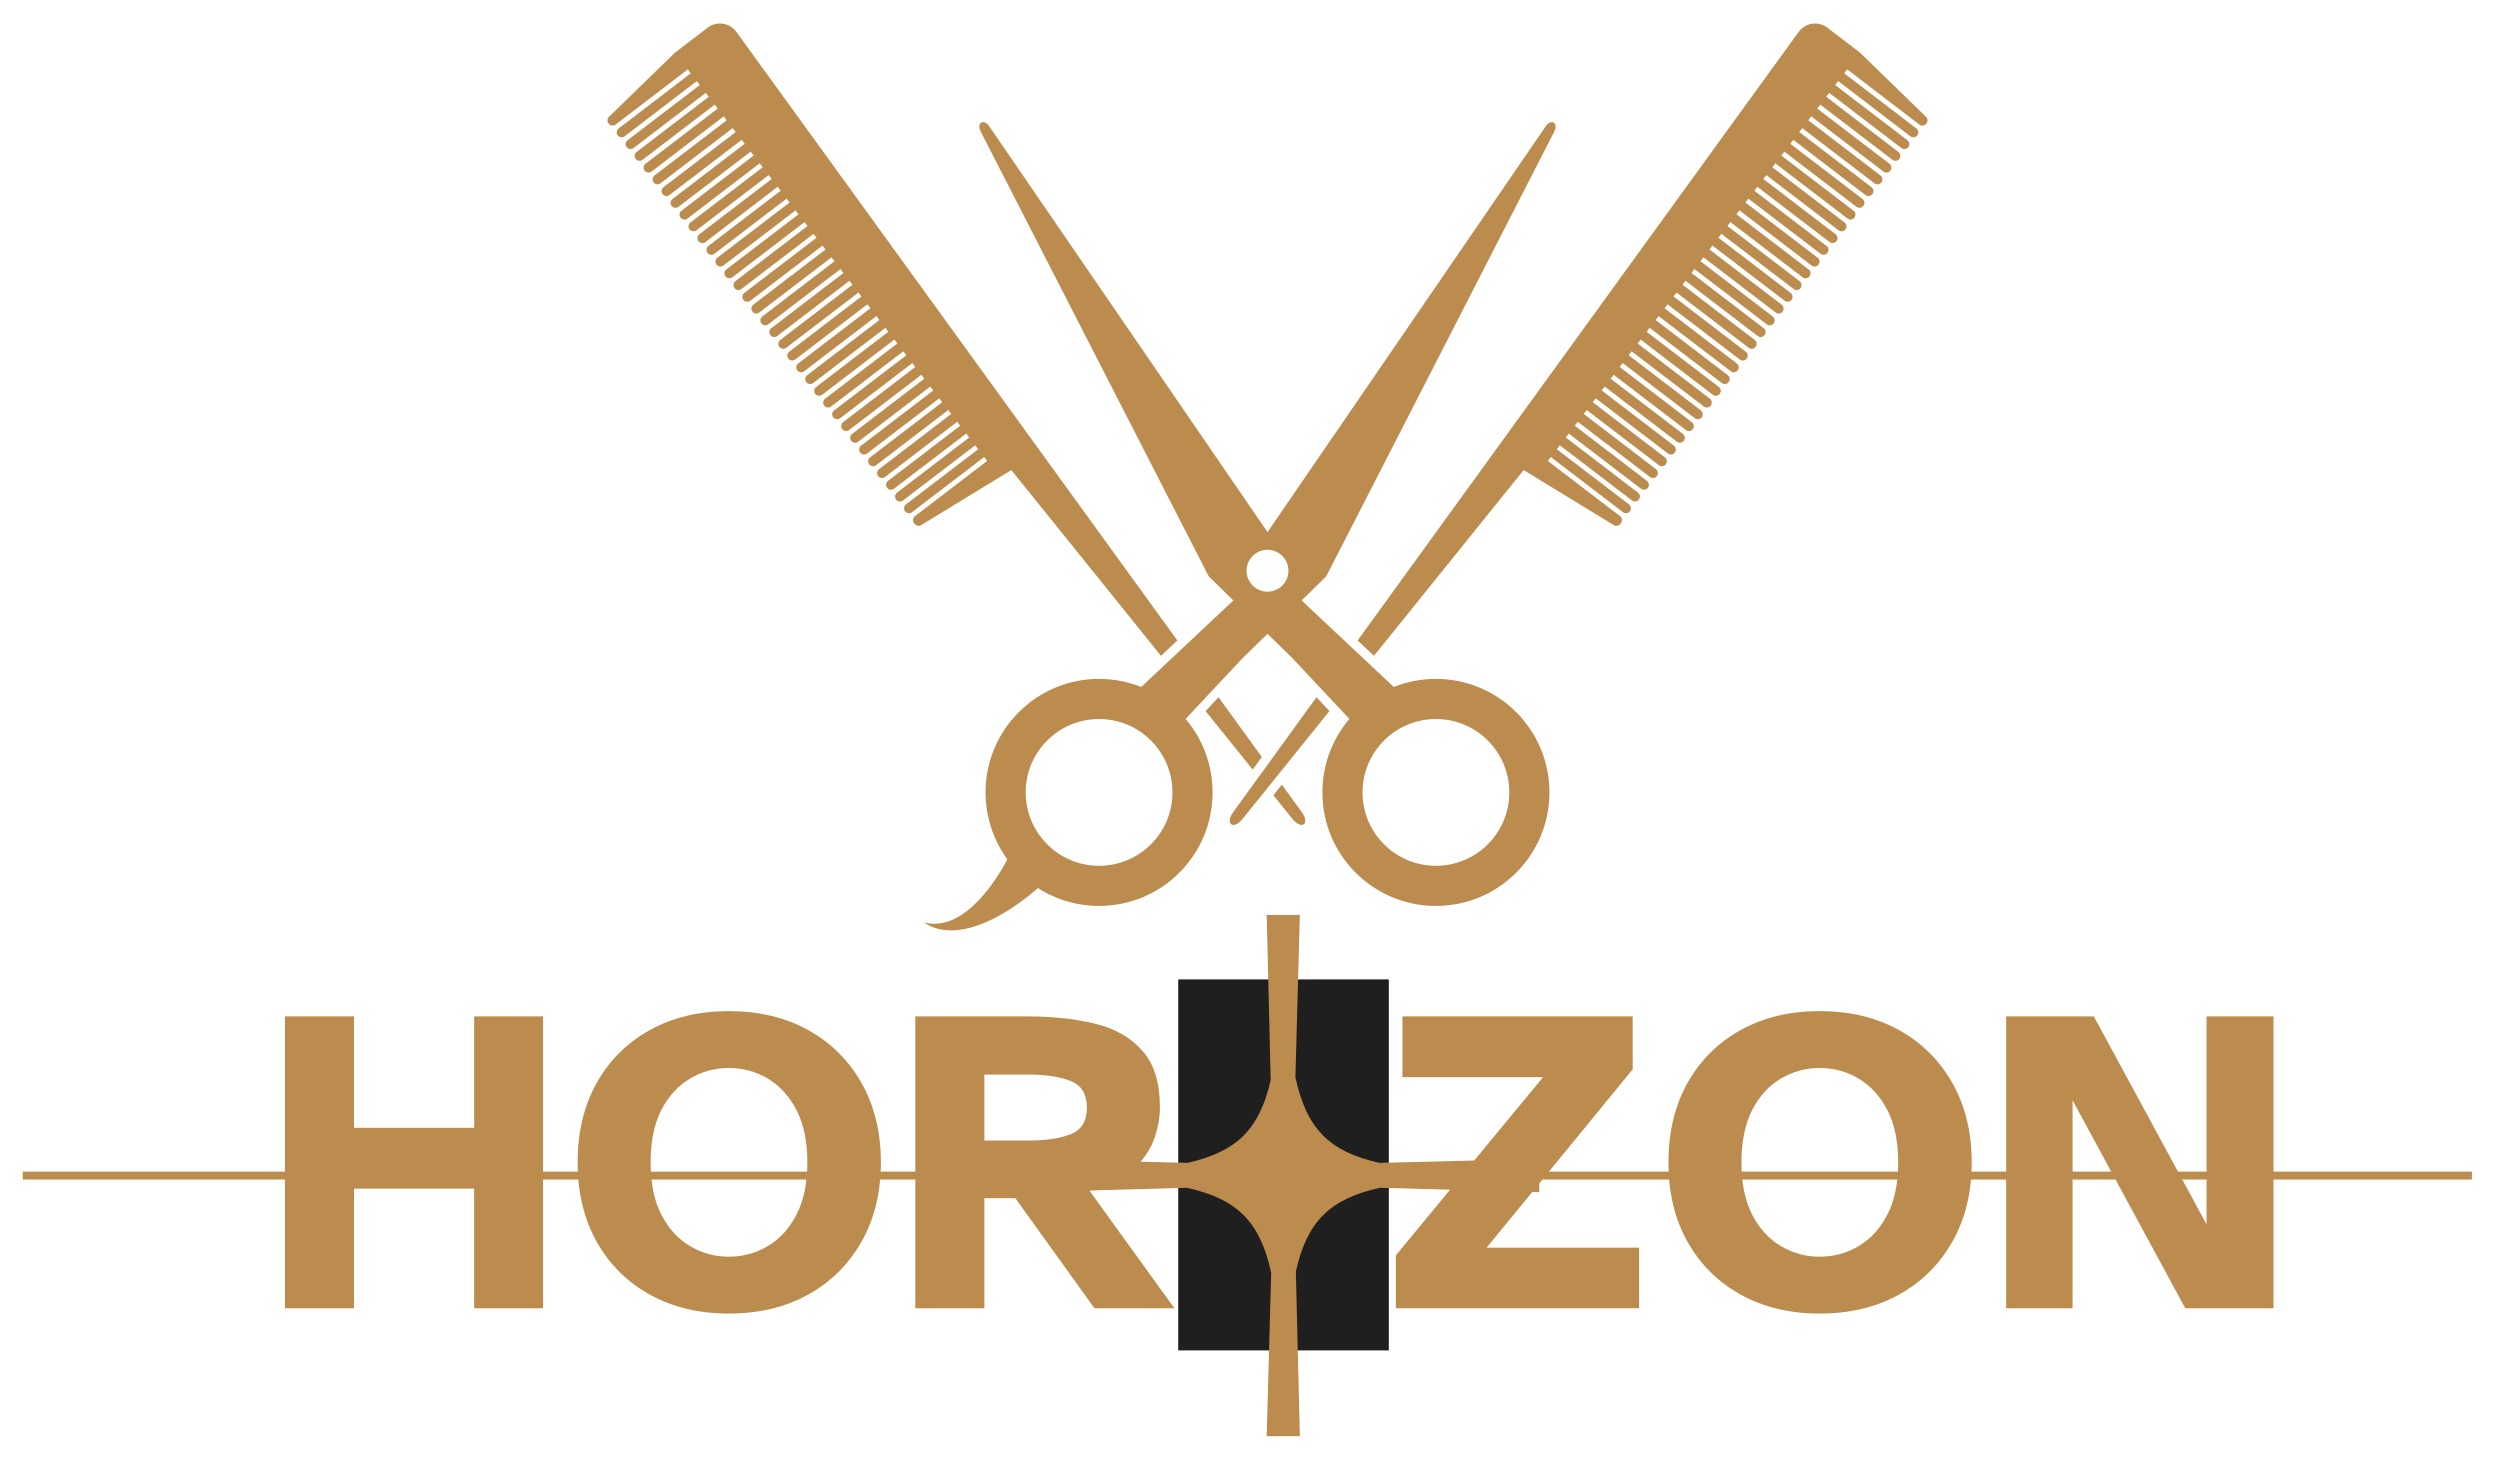 <svg version="1.2" preserveAspectRatio="xMidYMid meet" viewBox="67.25 116 237 138.75" zoomAndPan="magnify" xmlns:xlink="http://www.w3.org/1999/xlink" xmlns="http://www.w3.org/2000/svg" style="max-height: 500px" width="237" height="138.75"><defs><clipPath id="a5ee94639f"><path d="M 178.945 208.848 L 198.91 208.848 L 198.91 244.051 L 178.945 244.051 Z M 178.945 208.848"/></clipPath><clipPath id="d54235b541"><path d="M 164.676 202.73 L 213.426 202.73 L 213.426 252.23 L 164.676 252.23 Z M 164.676 202.73"/></clipPath><clipPath id="661fe1fff9"><path d="M 154 195 L 168 195 L 168 204.215 L 154 204.215 Z M 154 195"/></clipPath><clipPath id="d69252dfab"><path d="M 124.789 118 L 179 118 L 179 179 L 124.789 179 Z M 124.789 118"/></clipPath></defs><g id="ca93d5cc69"><g style="fill:#bb8c4d;fill-opacity:1;"><g transform="translate(92.434, 240.026)"><path d="M 1.828 0 L 1.828 -27.672 L 8.375 -27.672 L 8.375 -17.109 L 19.766 -17.109 L 19.766 -27.672 L 26.297 -27.672 L 26.297 0 L 19.766 0 L 19.766 -11.344 L 8.375 -11.344 L 8.375 0 Z M 1.828 0" style="stroke:none"/></g></g><g style="fill:#bb8c4d;fill-opacity:1;"><g transform="translate(120.554, 240.026)"><path d="M 15.781 0.5 C 12.969 0.5 10.484 -0.094 8.328 -1.281 C 6.172 -2.469 4.484 -4.141 3.266 -6.297 C 2.055 -8.453 1.453 -10.961 1.453 -13.828 C 1.453 -16.703 2.055 -19.219 3.266 -21.375 C 4.484 -23.531 6.172 -25.203 8.328 -26.391 C 10.484 -27.578 12.969 -28.172 15.781 -28.172 C 18.625 -28.172 21.125 -27.578 23.281 -26.391 C 25.438 -25.203 27.129 -23.531 28.359 -21.375 C 29.586 -19.219 30.203 -16.703 30.203 -13.828 C 30.203 -10.961 29.586 -8.453 28.359 -6.297 C 27.129 -4.141 25.438 -2.469 23.281 -1.281 C 21.125 -0.094 18.625 0.5 15.781 0.5 Z M 15.781 -4.891 C 17.133 -4.891 18.375 -5.227 19.5 -5.906 C 20.633 -6.582 21.539 -7.582 22.219 -8.906 C 22.895 -10.227 23.234 -11.867 23.234 -13.828 C 23.234 -15.797 22.895 -17.441 22.219 -18.766 C 21.539 -20.086 20.633 -21.086 19.5 -21.766 C 18.375 -22.441 17.133 -22.781 15.781 -22.781 C 14.457 -22.781 13.227 -22.441 12.094 -21.766 C 10.957 -21.086 10.051 -20.086 9.375 -18.766 C 8.707 -17.441 8.375 -15.797 8.375 -13.828 C 8.375 -11.867 8.707 -10.227 9.375 -8.906 C 10.051 -7.582 10.957 -6.582 12.094 -5.906 C 13.227 -5.227 14.457 -4.891 15.781 -4.891 Z M 15.781 -4.891" style="stroke:none"/></g></g><g style="fill:#bb8c4d;fill-opacity:1;"><g transform="translate(152.194, 240.026)"><path d="M 1.828 0 L 1.828 -27.672 L 12.469 -27.672 C 14.875 -27.672 17.02 -27.438 18.906 -26.969 C 20.801 -26.5 22.289 -25.641 23.375 -24.391 C 24.469 -23.148 25.016 -21.383 25.016 -19.094 C 25.016 -18.039 24.82 -17 24.438 -15.969 C 24.051 -14.938 23.379 -13.988 22.422 -13.125 C 21.473 -12.27 20.113 -11.609 18.344 -11.141 L 26.391 0 L 18.812 0 L 11.312 -10.438 L 8.375 -10.438 L 8.375 0 Z M 8.375 -15.906 L 12.672 -15.906 C 14.223 -15.906 15.516 -16.102 16.547 -16.5 C 17.578 -16.906 18.094 -17.742 18.094 -19.016 C 18.094 -20.305 17.578 -21.148 16.547 -21.547 C 15.516 -21.953 14.223 -22.156 12.672 -22.156 L 8.375 -22.156 Z M 8.375 -15.906" style="stroke:none"/></g></g><g style="fill:#bb8c4d;fill-opacity:1;"><g transform="translate(179.279, 240.026)"><path d="M 2.359 0 L 2.359 -5.141 L 6.25 -5.141 L 6.25 -22.531 L 2.359 -22.531 L 2.359 -27.672 L 16.609 -27.672 L 16.609 -22.531 L 12.797 -22.531 L 12.797 -5.141 L 16.609 -5.141 L 16.609 0 Z M 2.359 0" style="stroke:none"/></g></g><g style="fill:#bb8c4d;fill-opacity:1;"><g transform="translate(198.247, 240.026)"><path d="M 1.328 0 L 1.328 -5.016 L 15.281 -21.906 L 1.953 -21.906 L 1.953 -27.672 L 23.781 -27.672 L 23.781 -22.656 L 9.938 -5.75 L 24.391 -5.75 L 24.391 0 Z M 1.328 0" style="stroke:none"/></g></g><g style="fill:#bb8c4d;fill-opacity:1;"><g transform="translate(223.965, 240.026)"><path d="M 15.781 0.5 C 12.969 0.5 10.484 -0.094 8.328 -1.281 C 6.172 -2.469 4.484 -4.141 3.266 -6.297 C 2.055 -8.453 1.453 -10.961 1.453 -13.828 C 1.453 -16.703 2.055 -19.219 3.266 -21.375 C 4.484 -23.531 6.172 -25.203 8.328 -26.391 C 10.484 -27.578 12.969 -28.172 15.781 -28.172 C 18.625 -28.172 21.125 -27.578 23.281 -26.391 C 25.438 -25.203 27.129 -23.531 28.359 -21.375 C 29.586 -19.219 30.203 -16.703 30.203 -13.828 C 30.203 -10.961 29.586 -8.453 28.359 -6.297 C 27.129 -4.141 25.438 -2.469 23.281 -1.281 C 21.125 -0.094 18.625 0.5 15.781 0.5 Z M 15.781 -4.891 C 17.133 -4.891 18.375 -5.227 19.5 -5.906 C 20.633 -6.582 21.539 -7.582 22.219 -8.906 C 22.895 -10.227 23.234 -11.867 23.234 -13.828 C 23.234 -15.797 22.895 -17.441 22.219 -18.766 C 21.539 -20.086 20.633 -21.086 19.5 -21.766 C 18.375 -22.441 17.133 -22.781 15.781 -22.781 C 14.457 -22.781 13.227 -22.441 12.094 -21.766 C 10.957 -21.086 10.051 -20.086 9.375 -18.766 C 8.707 -17.441 8.375 -15.797 8.375 -13.828 C 8.375 -11.867 8.707 -10.227 9.375 -8.906 C 10.051 -7.582 10.957 -6.582 12.094 -5.906 C 13.227 -5.227 14.457 -4.891 15.781 -4.891 Z M 15.781 -4.891" style="stroke:none"/></g></g><g style="fill:#bb8c4d;fill-opacity:1;"><g transform="translate(255.605, 240.026)"><path d="M 1.828 0 L 1.828 -27.672 L 10.141 -27.672 L 20.828 -7.953 L 20.828 -27.672 L 27.172 -27.672 L 27.172 0 L 18.812 0 L 8.125 -19.719 L 8.125 0 Z M 1.828 0" style="stroke:none"/></g></g><g clip-path="url(#a5ee94639f)" clip-rule="nonzero"><path d="M 178.945 208.848 L 198.91 208.848 L 198.91 244.02 L 178.945 244.02 Z M 178.945 208.848" style="stroke:none;fill-rule:nonzero;fill:#1f1f1f;fill-opacity:1;"/></g><path transform="matrix(0.75,0,0,0.75,69.411,227.07)" d="M -0.001 0.5 L 309.567 0.5" style="fill:none;stroke-width:1;stroke-linecap:butt;stroke-linejoin:miter;stroke:#bb8c4d;stroke-opacity:1;stroke-miterlimit:4;"/><g clip-path="url(#d54235b541)" clip-rule="nonzero"><path d="M 213.176 225.871 L 198 226.238 C 193.227 225.16 191.098 222.977 190.055 218.121 L 190.477 202.734 L 187.332 202.734 L 187.711 218.402 C 186.648 223.059 184.512 225.18 179.832 226.238 L 164.688 225.871 L 164.688 227.426 L 164.68 227.426 L 164.688 227.426 L 164.688 229.016 L 179.766 228.602 C 184.559 229.668 186.703 231.832 187.758 236.652 L 187.332 252.152 L 190.477 252.152 L 190.098 236.535 C 191.16 231.797 193.312 229.656 198.066 228.602 L 213.176 229.016 Z M 213.176 225.871" style="stroke:none;fill-rule:nonzero;fill:#bb8c4d;fill-opacity:1;"/></g><path d="M 186.496 168.34 C 186.516 168.328 186.539 168.316 186.562 168.305 C 186.574 168.301 186.586 168.293 186.602 168.289 C 186.629 168.277 186.656 168.266 186.684 168.254 C 186.711 168.242 186.734 168.234 186.762 168.227 C 186.793 168.215 186.828 168.203 186.863 168.195 C 186.898 168.184 186.934 168.176 186.973 168.164 C 186.992 168.16 187.012 168.156 187.027 168.152 C 187.082 168.141 187.137 168.133 187.188 168.129 C 187.203 168.125 187.215 168.125 187.23 168.125 C 187.289 168.121 187.348 168.117 187.41 168.117 C 187.469 168.117 187.527 168.121 187.586 168.125 C 187.602 168.125 187.613 168.125 187.629 168.129 C 187.684 168.133 187.734 168.141 187.789 168.152 C 187.805 168.156 187.824 168.16 187.844 168.164 C 187.883 168.176 187.918 168.184 187.953 168.195 C 187.988 168.203 188.023 168.215 188.055 168.227 C 188.082 168.234 188.105 168.242 188.133 168.254 C 188.16 168.266 188.188 168.277 188.215 168.289 C 188.234 168.297 188.25 168.305 188.266 168.312 C 188.285 168.32 188.305 168.332 188.32 168.34 C 188.961 168.672 189.398 169.336 189.398 170.105 C 189.398 170.574 189.234 171.004 188.961 171.344 C 188.945 171.363 188.926 171.387 188.91 171.406 C 188.891 171.426 188.871 171.445 188.855 171.465 C 188.828 171.492 188.801 171.52 188.773 171.547 C 188.754 171.566 188.73 171.586 188.711 171.602 C 188.691 171.621 188.672 171.637 188.652 171.656 C 188.617 171.68 188.582 171.707 188.547 171.73 C 188.531 171.742 188.512 171.758 188.492 171.77 C 188.453 171.793 188.414 171.816 188.375 171.84 C 188.359 171.848 188.34 171.859 188.324 171.867 C 188.285 171.887 188.246 171.906 188.203 171.926 C 188.188 171.934 188.176 171.938 188.16 171.941 C 188.117 171.961 188.07 171.98 188.023 171.992 C 188.012 171.996 188 172 187.988 172.008 C 187.934 172.02 187.883 172.035 187.828 172.047 C 187.816 172.051 187.805 172.051 187.789 172.055 C 187.734 172.066 187.68 172.074 187.621 172.078 C 187.613 172.082 187.602 172.082 187.594 172.082 C 187.531 172.086 187.469 172.094 187.41 172.094 C 187.348 172.094 187.285 172.086 187.223 172.082 C 187.215 172.082 187.203 172.082 187.195 172.078 C 187.137 172.074 187.082 172.066 187.027 172.055 C 187.012 172.051 187 172.051 186.988 172.047 C 186.934 172.035 186.883 172.02 186.828 172.008 C 186.816 172 186.805 171.996 186.793 171.992 C 186.746 171.98 186.699 171.961 186.656 171.941 C 186.641 171.938 186.629 171.934 186.613 171.926 C 186.574 171.906 186.531 171.887 186.492 171.867 C 186.477 171.859 186.457 171.848 186.441 171.84 C 186.402 171.816 186.363 171.793 186.324 171.77 C 186.305 171.758 186.285 171.742 186.27 171.73 C 186.234 171.707 186.199 171.68 186.168 171.656 C 186.145 171.637 186.125 171.621 186.105 171.602 C 186.086 171.586 186.066 171.566 186.043 171.547 C 186.016 171.52 185.988 171.492 185.961 171.465 C 185.945 171.445 185.926 171.426 185.91 171.406 C 185.891 171.387 185.871 171.363 185.855 171.344 C 185.586 171.004 185.422 170.574 185.422 170.105 C 185.422 169.336 185.855 168.672 186.496 168.34 Z M 210.332 191.121 C 210.332 194.961 207.219 198.078 203.375 198.078 C 199.531 198.078 196.418 194.961 196.418 191.121 C 196.418 187.277 199.531 184.164 203.375 184.164 C 207.219 184.164 210.332 187.277 210.332 191.121 Z M 171.441 198.078 C 167.602 198.078 164.484 194.961 164.484 191.121 C 164.484 187.277 167.602 184.164 171.441 184.164 C 175.285 184.164 178.398 187.277 178.398 191.121 C 178.398 194.961 175.285 198.078 171.441 198.078 Z M 214.574 128.516 C 215.055 127.629 214.277 127.176 213.742 128.035 L 187.41 166.445 L 161.074 128.035 C 160.539 127.176 159.762 127.629 160.242 128.516 L 181.836 170.633 L 184.172 172.922 L 181.816 175.137 L 175.438 181.125 C 174.203 180.633 172.855 180.359 171.441 180.359 C 165.5 180.359 160.68 185.18 160.68 191.121 C 160.68 197.066 165.5 201.883 171.441 201.883 C 177.387 201.883 182.203 197.066 182.203 191.121 C 182.203 188.465 181.238 186.031 179.645 184.152 L 185.062 178.379 L 187.41 176.086 L 189.754 178.379 L 195.172 184.152 C 193.578 186.031 192.613 188.465 192.613 191.121 C 192.613 197.066 197.43 201.883 203.375 201.883 C 209.316 201.883 214.137 197.066 214.137 191.121 C 214.137 185.18 209.316 180.359 203.375 180.359 C 201.961 180.359 200.613 180.633 199.379 181.125 L 193 175.137 L 190.645 172.922 L 192.98 170.633 L 214.574 128.516" style="stroke:none;fill-rule:nonzero;fill:#bb8c4d;fill-opacity:1;"/><g clip-path="url(#661fe1fff9)" clip-rule="nonzero"><path d="M 166.453 199.438 C 166.453 199.438 166.449 199.438 166.445 199.441 C 166.438 199.449 166.426 199.465 166.418 199.473 C 166.398 199.492 166.367 199.523 166.328 199.562 C 166.254 199.637 166.145 199.738 166.012 199.863 C 165.738 200.113 165.352 200.453 164.867 200.84 C 164.387 201.223 163.812 201.652 163.172 202.074 C 162.527 202.496 161.816 202.914 161.07 203.266 C 160.324 203.617 159.535 203.898 158.77 204.055 C 158.387 204.133 158.012 204.184 157.656 204.195 C 157.301 204.211 156.965 204.191 156.664 204.148 C 156.359 204.105 156.09 204.031 155.859 203.957 C 155.629 203.879 155.441 203.793 155.289 203.715 C 155.137 203.637 155.023 203.57 154.949 203.52 C 154.875 203.473 154.832 203.445 154.832 203.445 C 154.832 203.445 154.879 203.457 154.965 203.477 C 155.051 203.496 155.18 203.52 155.344 203.539 C 155.504 203.559 155.699 203.574 155.922 203.57 C 156.145 203.562 156.391 203.539 156.652 203.484 C 157.172 203.375 157.742 203.145 158.293 202.801 C 158.844 202.453 159.379 202.008 159.871 201.508 C 160.359 201.012 160.809 200.469 161.203 199.938 C 161.594 199.406 161.934 198.887 162.203 198.438 C 162.477 197.984 162.684 197.602 162.82 197.336 C 162.891 197.203 162.938 197.102 162.969 197.035 C 162.984 197 162.996 196.977 163 196.961 C 163.004 196.953 163.004 196.953 163.004 196.949 C 163.004 196.949 163.008 196.945 163.008 196.945 L 163.043 196.879 C 163.621 195.844 164.93 195.473 165.969 196.055 C 167.004 196.633 167.375 197.941 166.793 198.98 C 166.699 199.148 166.578 199.305 166.453 199.438" style="stroke:none;fill-rule:nonzero;fill:#bb8c4d;fill-opacity:1;"/></g><g clip-path="url(#d69252dfab)" clip-rule="nonzero"><path d="M 134.332 118.625 L 131.242 120.988 L 124.98 127.078 C 124.812 127.242 124.793 127.508 124.938 127.695 L 124.957 127.719 C 125.113 127.926 125.406 127.965 125.609 127.809 L 132.457 122.574 L 132.738 122.949 L 125.895 128.18 C 125.688 128.336 125.648 128.629 125.809 128.836 C 125.965 129.039 126.258 129.078 126.461 128.922 L 133.305 123.688 L 133.59 124.062 L 126.746 129.293 C 126.539 129.449 126.5 129.742 126.66 129.949 C 126.816 130.152 127.109 130.191 127.312 130.035 L 134.156 124.805 L 134.441 125.176 L 127.598 130.406 C 127.391 130.562 127.352 130.855 127.512 131.062 C 127.668 131.266 127.961 131.305 128.164 131.148 L 135.008 125.918 L 135.293 126.289 L 128.449 131.52 C 128.242 131.676 128.203 131.969 128.359 132.176 C 128.52 132.383 128.812 132.422 129.016 132.266 L 135.859 127.031 L 136.145 127.402 L 129.301 132.633 C 129.094 132.789 129.055 133.086 129.211 133.289 C 129.367 133.496 129.664 133.535 129.867 133.375 L 136.711 128.145 L 136.996 128.516 L 130.152 133.746 C 129.945 133.902 129.906 134.199 130.062 134.402 C 130.219 134.609 130.512 134.645 130.719 134.488 L 137.562 129.258 L 137.848 129.629 L 131.004 134.863 C 130.797 135.02 130.758 135.312 130.914 135.516 C 131.07 135.723 131.363 135.762 131.57 135.605 L 138.414 130.371 L 138.699 130.742 L 131.855 135.977 C 131.648 136.133 131.609 136.426 131.766 136.629 C 131.922 136.836 132.215 136.875 132.422 136.719 L 139.266 131.484 L 139.551 131.855 L 132.707 137.09 C 132.5 137.246 132.461 137.539 132.617 137.742 C 132.773 137.949 133.066 137.988 133.273 137.832 L 140.117 132.598 L 140.402 132.969 L 133.555 138.203 C 133.352 138.359 133.312 138.652 133.469 138.855 L 133.469 138.859 C 133.625 139.062 133.918 139.102 134.125 138.945 L 140.969 133.711 L 141.254 134.086 L 134.406 139.316 C 134.203 139.473 134.164 139.766 134.32 139.973 C 134.477 140.176 134.77 140.215 134.977 140.059 L 141.82 134.828 L 142.102 135.199 L 135.258 140.43 C 135.055 140.586 135.016 140.879 135.172 141.086 C 135.328 141.289 135.621 141.328 135.828 141.172 L 142.672 135.941 L 142.953 136.312 L 136.109 141.543 C 135.906 141.699 135.867 141.992 136.023 142.199 C 136.18 142.402 136.473 142.441 136.68 142.285 L 143.523 137.055 L 143.805 137.426 L 136.961 142.656 C 136.758 142.812 136.719 143.109 136.875 143.312 C 137.031 143.52 137.324 143.559 137.531 143.398 L 144.375 138.168 L 144.656 138.539 L 137.812 143.77 C 137.609 143.926 137.57 144.223 137.727 144.426 C 137.883 144.629 138.176 144.668 138.379 144.512 L 145.227 139.281 L 145.508 139.652 L 138.664 144.883 C 138.461 145.043 138.422 145.336 138.578 145.539 C 138.734 145.746 139.027 145.785 139.23 145.625 L 146.078 140.395 L 146.359 140.766 L 139.516 146 C 139.312 146.156 139.27 146.449 139.43 146.652 C 139.586 146.859 139.879 146.898 140.082 146.742 L 146.926 141.508 L 147.211 141.879 L 140.367 147.113 C 140.16 147.27 140.121 147.562 140.281 147.766 C 140.438 147.973 140.73 148.012 140.934 147.855 L 147.777 142.621 L 148.062 142.992 L 141.219 148.227 C 141.012 148.383 140.973 148.676 141.133 148.879 C 141.289 149.086 141.582 149.125 141.785 148.969 L 148.629 143.734 L 148.914 144.105 L 142.07 149.34 C 141.863 149.496 141.824 149.789 141.98 149.996 C 142.141 150.199 142.434 150.238 142.637 150.082 L 149.48 144.848 L 149.766 145.223 L 142.922 150.453 C 142.715 150.609 142.676 150.902 142.832 151.109 C 142.992 151.312 143.285 151.352 143.488 151.195 L 150.332 145.965 L 150.617 146.336 L 143.773 151.566 C 143.566 151.723 143.527 152.016 143.684 152.223 C 143.84 152.426 144.133 152.465 144.34 152.309 L 151.184 147.078 L 151.469 147.449 L 144.625 152.68 C 144.418 152.836 144.379 153.129 144.535 153.336 C 144.691 153.539 144.984 153.578 145.191 153.422 L 152.035 148.191 L 152.32 148.562 L 145.477 153.793 C 145.27 153.949 145.23 154.246 145.387 154.449 C 145.543 154.652 145.836 154.695 146.043 154.535 L 152.887 149.305 L 153.172 149.676 L 146.328 154.906 C 146.121 155.062 146.082 155.359 146.238 155.562 C 146.395 155.766 146.688 155.805 146.895 155.648 L 153.738 150.418 L 154.023 150.789 L 147.176 156.023 C 146.973 156.18 146.934 156.469 147.09 156.676 C 147.246 156.883 147.539 156.922 147.746 156.766 L 154.59 151.531 L 154.875 151.902 L 148.027 157.137 C 147.824 157.293 147.785 157.586 147.941 157.789 C 148.098 157.996 148.391 158.035 148.598 157.879 L 155.441 152.645 L 155.727 153.016 L 148.879 158.25 C 148.676 158.406 148.637 158.699 148.793 158.902 C 148.949 159.109 149.242 159.148 149.449 158.992 L 156.293 153.758 L 156.574 154.129 L 149.73 159.363 C 149.527 159.52 149.488 159.812 149.645 160.016 C 149.801 160.223 150.094 160.262 150.301 160.105 L 157.145 154.871 L 157.426 155.242 L 150.582 160.477 C 150.379 160.633 150.34 160.926 150.496 161.133 C 150.652 161.336 150.945 161.375 151.148 161.219 L 157.996 155.984 L 158.277 156.359 L 151.434 161.59 C 151.23 161.746 151.191 162.039 151.348 162.246 C 151.504 162.449 151.797 162.488 152 162.332 L 158.848 157.102 L 159.129 157.473 L 152.285 162.703 C 152.082 162.859 152.043 163.152 152.199 163.359 C 152.355 163.562 152.648 163.602 152.852 163.445 L 159.699 158.215 L 159.98 158.586 L 153.137 163.816 C 152.934 163.973 152.895 164.266 153.051 164.473 C 153.207 164.676 153.5 164.715 153.703 164.559 L 160.551 159.328 L 160.832 159.699 L 153.988 164.93 C 153.781 165.086 153.742 165.383 153.902 165.586 L 153.965 165.668 C 154.109 165.859 154.375 165.906 154.578 165.781 L 163.125 160.562 L 177.312 178.172 L 178.863 176.715 L 137.059 119.023 C 136.422 118.148 135.191 117.969 134.332 118.625" style="stroke:none;fill-rule:nonzero;fill:#bb8c4d;fill-opacity:1;"/></g><path d="M 249.836 127.078 L 243.578 120.988 L 240.488 118.625 C 239.625 117.969 238.395 118.148 237.762 119.023 L 195.953 176.715 L 197.504 178.172 L 211.691 160.562 L 220.238 165.781 C 220.441 165.906 220.707 165.859 220.852 165.668 L 220.914 165.586 C 221.074 165.383 221.035 165.086 220.828 164.93 L 213.984 159.699 L 214.27 159.328 L 221.113 164.559 C 221.316 164.715 221.609 164.676 221.766 164.473 C 221.922 164.266 221.883 163.973 221.68 163.816 L 214.836 158.586 L 215.121 158.215 L 221.965 163.445 C 222.168 163.602 222.461 163.562 222.617 163.359 C 222.773 163.152 222.734 162.859 222.531 162.703 L 215.688 157.473 L 215.969 157.102 L 222.816 162.332 C 223.02 162.488 223.312 162.449 223.469 162.246 C 223.629 162.039 223.59 161.746 223.383 161.59 L 216.539 156.359 L 216.82 155.984 L 223.668 161.219 C 223.871 161.375 224.164 161.336 224.32 161.133 C 224.477 160.926 224.438 160.633 224.234 160.477 L 217.391 155.242 L 217.672 154.871 L 224.52 160.105 C 224.723 160.262 225.016 160.223 225.172 160.016 C 225.328 159.812 225.289 159.52 225.086 159.363 L 218.242 154.129 L 218.523 153.758 L 225.367 158.992 C 225.574 159.148 225.867 159.109 226.023 158.902 C 226.18 158.699 226.141 158.406 225.938 158.25 L 219.094 153.016 L 219.375 152.645 L 226.219 157.879 C 226.426 158.035 226.719 157.996 226.875 157.789 C 227.031 157.586 226.992 157.293 226.789 157.137 L 219.941 151.902 L 220.227 151.531 L 227.07 156.766 C 227.277 156.922 227.57 156.883 227.727 156.676 C 227.883 156.469 227.844 156.18 227.637 156.023 L 220.793 150.789 L 221.078 150.418 L 227.922 155.648 C 228.129 155.805 228.422 155.766 228.578 155.562 C 228.734 155.359 228.695 155.062 228.492 154.906 L 221.648 149.676 L 221.93 149.305 L 228.773 154.535 C 228.98 154.695 229.273 154.652 229.43 154.449 C 229.586 154.246 229.547 153.949 229.344 153.793 L 222.496 148.562 L 222.781 148.191 L 229.625 153.422 C 229.832 153.578 230.125 153.539 230.281 153.336 C 230.438 153.129 230.398 152.836 230.195 152.68 L 223.348 147.449 L 223.633 147.078 L 230.477 152.309 C 230.684 152.465 230.977 152.426 231.133 152.223 C 231.289 152.016 231.25 151.723 231.043 151.566 L 224.199 146.336 L 224.484 145.965 L 231.328 151.195 C 231.531 151.352 231.828 151.312 231.984 151.109 C 232.141 150.902 232.102 150.609 231.895 150.453 L 225.051 145.223 L 225.336 144.848 L 232.18 150.082 C 232.383 150.238 232.676 150.199 232.836 149.996 C 232.992 149.789 232.953 149.496 232.746 149.34 L 225.902 144.105 L 226.188 143.734 L 233.031 148.969 C 233.238 149.125 233.527 149.086 233.684 148.879 C 233.844 148.676 233.805 148.383 233.598 148.227 L 226.754 142.992 L 227.039 142.621 L 233.883 147.855 C 234.086 148.012 234.379 147.973 234.535 147.766 C 234.695 147.562 234.656 147.27 234.449 147.113 L 227.605 141.879 L 227.891 141.508 L 234.734 146.742 C 234.938 146.898 235.23 146.859 235.391 146.652 C 235.547 146.449 235.508 146.156 235.301 146 L 228.457 140.766 L 228.742 140.395 L 235.586 145.625 C 235.789 145.785 236.082 145.746 236.238 145.539 C 236.398 145.336 236.359 145.043 236.152 144.883 L 229.309 139.652 L 229.59 139.281 L 236.438 144.512 C 236.641 144.668 236.934 144.629 237.09 144.426 C 237.246 144.223 237.207 143.926 237.004 143.77 L 230.16 138.539 L 230.441 138.168 L 237.285 143.398 C 237.492 143.559 237.785 143.52 237.941 143.312 C 238.098 143.109 238.059 142.812 237.855 142.656 L 231.012 137.426 L 231.297 137.055 L 238.137 142.285 C 238.344 142.441 238.637 142.402 238.793 142.199 C 238.949 141.992 238.91 141.699 238.707 141.543 L 231.863 136.312 L 232.145 135.941 L 238.992 141.172 C 239.195 141.328 239.488 141.289 239.645 141.086 C 239.801 140.879 239.762 140.586 239.559 140.43 L 232.715 135.199 L 232.996 134.828 L 239.84 140.059 C 240.047 140.215 240.34 140.176 240.496 139.973 C 240.652 139.766 240.613 139.473 240.41 139.316 L 233.566 134.086 L 233.848 133.711 L 240.691 138.945 C 240.898 139.102 241.191 139.062 241.348 138.859 L 241.348 138.855 C 241.504 138.652 241.465 138.359 241.262 138.203 L 234.414 132.969 L 234.699 132.598 L 241.543 137.832 C 241.75 137.988 242.043 137.949 242.199 137.742 C 242.355 137.539 242.316 137.246 242.113 137.09 L 235.266 131.855 L 235.551 131.484 L 242.395 136.719 C 242.602 136.875 242.895 136.836 243.051 136.629 C 243.207 136.426 243.168 136.133 242.965 135.977 L 236.117 130.742 L 236.402 130.371 L 243.246 135.605 C 243.453 135.762 243.746 135.723 243.902 135.516 C 244.059 135.312 244.02 135.02 243.812 134.863 L 236.969 129.629 L 237.254 129.258 L 244.098 134.488 C 244.305 134.645 244.598 134.609 244.754 134.402 C 244.91 134.199 244.871 133.902 244.664 133.746 L 237.82 128.516 L 238.105 128.145 L 244.949 133.375 C 245.156 133.535 245.449 133.496 245.605 133.289 C 245.762 133.086 245.723 132.789 245.516 132.633 L 238.672 127.402 L 238.957 127.031 L 245.801 132.266 C 246.008 132.422 246.301 132.383 246.457 132.176 C 246.613 131.969 246.574 131.676 246.367 131.52 L 239.523 126.289 L 239.809 125.918 L 246.652 131.148 C 246.855 131.305 247.152 131.266 247.309 131.062 C 247.465 130.855 247.426 130.562 247.219 130.406 L 240.375 125.176 L 240.66 124.805 L 247.504 130.035 C 247.707 130.191 248.004 130.152 248.16 129.949 C 248.316 129.742 248.277 129.449 248.07 129.293 L 241.227 124.062 L 241.512 123.688 L 248.355 128.922 C 248.559 129.078 248.852 129.039 249.008 128.836 C 249.168 128.629 249.129 128.336 248.922 128.18 L 242.078 122.949 L 242.363 122.574 L 249.207 127.809 C 249.41 127.965 249.703 127.926 249.859 127.719 L 249.879 127.695 C 250.023 127.508 250.004 127.242 249.836 127.078" style="stroke:none;fill-rule:nonzero;fill:#bb8c4d;fill-opacity:1;"/><path d="M 193.281 183.406 L 192.051 182.098 L 187.41 188.504 L 186.57 189.66 L 184.176 192.965 C 183.344 194.109 184.16 194.73 185.047 193.629 L 187.41 190.699 L 188.246 189.66 L 193.281 183.406" style="stroke:none;fill-rule:nonzero;fill:#bb8c4d;fill-opacity:1;"/><path d="M 188.773 190.387 L 187.969 191.391 L 189.77 193.629 C 190.66 194.73 191.473 194.109 190.641 192.965 L 188.773 190.387" style="stroke:none;fill-rule:nonzero;fill:#bb8c4d;fill-opacity:1;"/><path d="M 186.871 187.762 L 182.766 182.098 L 181.535 183.406 L 186.004 188.957 L 186.871 187.762" style="stroke:none;fill-rule:nonzero;fill:#bb8c4d;fill-opacity:1;"/></g></svg>